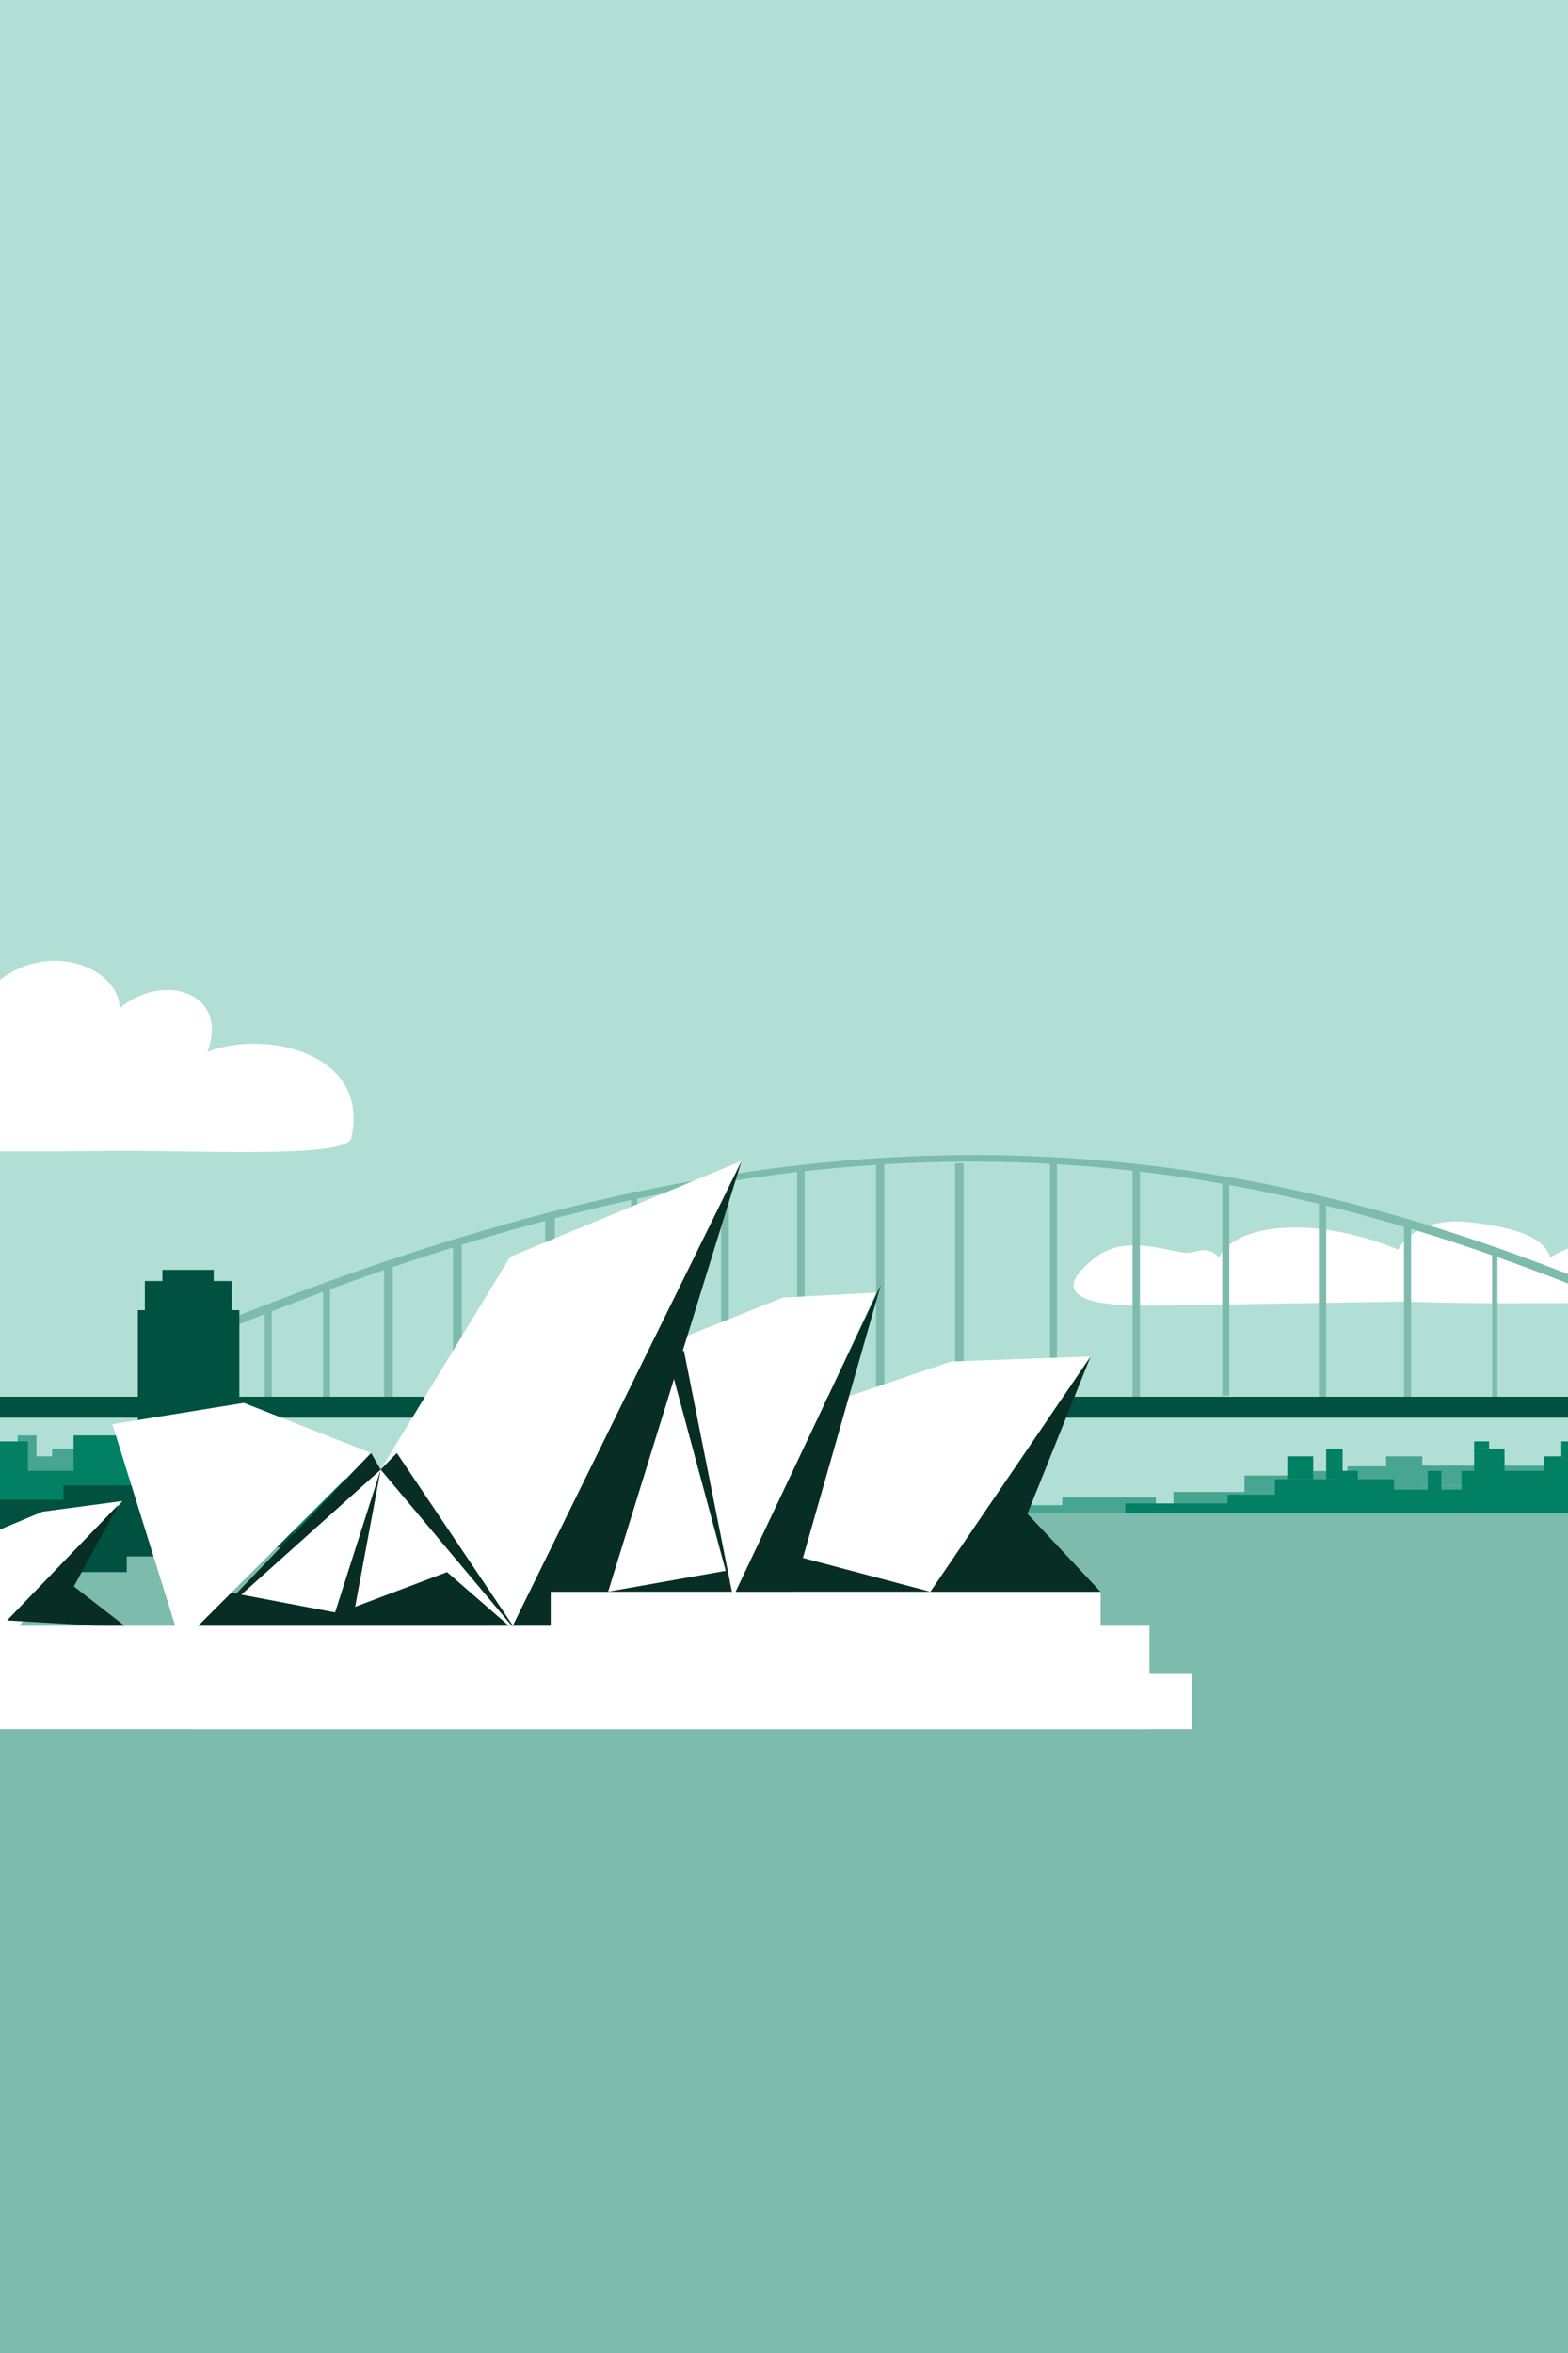 		<svg 
			viewBox="0, 0, 2000, 3000"
			width="100%" height="100%"
			preserveAspectRatio="xMidYMid slice"
		  version="1.1"
		  xmlns="http://www.w3.org/2000/svg"
		  xmlns:xlink="http://www.w3.org/1999/xlink"
  >
			  <g id="Background" class="lightest"  className="lightest">
			    <rect x="0" y="0" width="2000" height="3000" fill="#FFFFFF"/>
			  </g>
			  <defs>
			    <clipPath id="Clip_1">
			      <path d="M-1914.675,-297.918 L3914.675,-297.918 L3914.675,4071.96 L-1914.675,4071.96 z"/>
			    </clipPath>
			  </defs>
			  <g id="Sky" class="lightest" className="lightest">
			    <path d="M-0,0 L2000,0 L2000,1929.37 L-0,1929.37 z" fill="#B2DFD5"/>
			  </g>
			
			  <g id="Clouds">
			    <path d="M-251.822,1478.239 C-141.081,1464.409 10.409,1469.302 121.737,1467.491 C241.797,1465.537 442.196,1478.235 448.095,1450.885 C472.476,1342.464 338.658,1312.184 264.596,1341.092 C292.75,1265.299 208.748,1238.926 152.846,1285.217 C150.142,1223.298 26.617,1186.181 -36.125,1290.695 C-96.005,1202.786 -144.178,1261.837 -165.47,1254.74 C-147.774,1235.019 -199.333,1217.49 -199.333,1217.49 C-199.333,1217.49 -240.301,1240.664 -260.287,1237.808 C-291.133,1233.402 -305.393,1201.7 -344.946,1209.025 C-381.68,1215.827 -409.332,1251.486 -431.298,1278.445 C-451.156,1302.817 -479.455,1339.075 -477.013,1373.262 C-474.133,1413.583 -355.368,1476.383 -312.776,1479.932 C-291.532,1481.702 -270.762,1471.466 -248.435,1471.466" fill="#FFFFFF"/>
			    <path d="M2075.828,1215.697 L2075.828,1215.697" fill="#FFFFFF"/>
			    <path d="M1791.977,1659.401 C1881.824,1662.767 1971.436,1661.095 2061.191,1661.095 C2124.36,1661.095 2188.456,1669.561 2250.827,1669.561 C2254.003,1669.561 2266.514,1673.12 2267.758,1671.254 C2269.856,1668.107 2266.065,1656.472 2266.065,1652.629 C2266.065,1641.815 2267.895,1629.061 2259.292,1620.459 C2247.852,1609.018 2141.095,1611.02 2125.532,1611.993 C2109.232,1580.818 2046.563,1563.023 1977.212,1603.117 C1969.967,1577.723 1933.366,1565.015 1875.577,1558.381 C1802.634,1550.007 1783.511,1593.368 1783.511,1593.368 C1783.511,1593.368 1721.41,1565.015 1651.979,1565.015 C1603.237,1565.015 1566.099,1579.271 1554.899,1603.117 C1537.473,1585.46 1525.931,1598.694 1512.181,1597.319 C1485.407,1594.641 1435.345,1574.054 1397.407,1603.117 C1364.311,1628.47 1336.312,1664.794 1461.953,1664.794" fill="#FFFFFF"/>
			    <path d="M1817.407,1528.045 L1817.407,1528.045" fill="#FFFFFF"/>
			    <path d="M1973.693,1589.941 C1974.983,1589.425 1976.272,1588.909 1977.562,1588.393" fill="#FFFFFF"/>
			    <path d="M1822.049,1546.614 L1822.049,1546.614" fill="#FFFFFF"/>
			  </g>
			
			  <g id="Bg_city" class="lighter" className="lighter">
			    <path d="M475.605,1919.025 L2020.693,1919.025 L2020.693,1929.369 L475.605,1929.369 z" fill="#47A590"/>
			    <path d="M1805.475,1875.507 L2000,1875.507 L2000,1893.983 L1805.475,1893.983 z" fill="#47A590"/>
			    <path d="M1704.262,1893.983 L1933.463,1893.983 L1933.463,1948.108 L1704.262,1948.108 z" fill="#47A590"/>
			    <path d="M1587.34,1881.226 L1704.262,1881.226 L1704.262,1948.108 L1587.34,1948.108 z" fill="#47A590"/>
			    <path d="M1675.031,1875.507 L1762.773,1875.507 L1762.773,1930.798 L1675.031,1930.798 z" fill="#47A590"/>
			    <path d="M1718.715,1869.5 L1777.974,1869.5 L1777.974,1895.959 L1718.715,1895.959 z" fill="#47A590"/>
			    <path d="M1354.96,1909.117 L1474.298,1909.117 L1474.298,1930.798 L1354.96,1930.798 z" fill="#47A590"/>
			    <path d="M1194.895,1902.184 L1236.903,1902.184 L1236.903,1912.631 L1194.895,1912.631 z" fill="#47A590"/>
			    <path d="M880.987,1904.455 L923.747,1904.455 L923.747,1912.631 L880.987,1912.631 z" fill="#47A590"/>
			    <path d="M716.125,1899.343 L817.913,1899.343 L817.913,1923.326 L716.125,1923.326 z" fill="#47A590"/>
			    <path d="M451.022,1875.507 L549.145,1875.507 L549.145,1912.631 L451.022,1912.631 z" fill="#47A590"/>
			    <path d="M538,1885.999 L646,1885.999 L646,1912.631 L538,1912.631 z" fill="#47A590"/>
			    <path d="M-0,1856.769 L400.398,1856.769 L400.398,1905.698 L-0,1905.698 z" fill="#47A590"/>
			    <path d="M316.219,1837.705 L337.673,1837.705 L337.673,1869.5 L316.219,1869.5 z" fill="#47A590"/>
			    <path d="M352.5,1837.705 L374.066,1837.705 L374.066,1862.488 L352.5,1862.488 z" fill="#47A590"/>
			    <path d="M385,1842 L405.5,1842 L405.5,1869.5 L385,1869.5 z" fill="#47A590"/>
			    <path d="M66.5,1847.029 L106,1847.029 L106,1862.488 L66.5,1862.488 z" fill="#47A590"/>
			    <path d="M22.5,1830.08 L46.5,1830.08 L46.5,1862.488 L22.5,1862.488 z" fill="#47A590"/>
			    <path d="M1496.729,1902.184 L1626.102,1902.184 L1626.102,1921.834 L1496.729,1921.834 z" fill="#47A590"/>
			    <path d="M1026.287,1904.455 L1136.729,1904.455 L1136.729,1929.37 L1026.287,1929.37 z" fill="#B2DFD5"/>
			    <path d="M811.745,1909.117 L833.87,1909.117 L833.87,1921.834 L811.745,1921.834 z" fill="#47A590"/>
			    <path d="M962.547,1903.884 L987.901,1903.884 L987.901,1912.06 L962.547,1912.06 z" fill="#47A590"/>
			    <path d="M1767.937,1856.769 L1814.118,1856.769 L1814.118,1899.343 L1767.937,1899.343 z" fill="#47A590"/>
			    <path d="M1775.281,1868.572 L1987.395,1868.572 L1987.395,1887.54 L1775.281,1887.54 z" fill="#47A590"/>
			  </g>
			  <g id="Sea" class="lighter" className="lighter">
			    <path d="M-0,1929.369 L2000,1929.369 L2000,2999.999 L-0,2999.999 z" fill="#7DBBAD"/>
			  </g>
			  <g id="Mid_city" class="primary">
			    <path d="M1864.339,1875.245 L2000,1875.245 L2000,1929.37 L1864.339,1929.37 z" fill="#028063"/>
			    <path d="M1969.242,1856.769 L2118.853,1856.769 L2118.853,1929.37 L1969.242,1929.37 z" fill="#028063"/>
			    <path d="M1821.184,1875.245 L1838.517,1875.245 L1838.517,1929.37 L1821.184,1929.37 z" fill="#028063"/>
			    <path d="M1704.262,1899.343 L1875.196,1899.343 L1875.196,1929.37 L1704.262,1929.37 z" fill="#028063"/>
			    <path d="M1626.102,1885.999 L1777.974,1885.999 L1777.974,1929.37 L1626.102,1929.37 z" fill="#028063"/>
			    <path d="M1565.735,1905.698 L1653.426,1905.698 L1653.426,1929.37 L1565.735,1929.37 z" fill="#028063"/>
			    <path d="M1435.252,1916.778 L1641.988,1916.778 L1641.988,1929.37 L1435.252,1929.37 z" fill="#028063"/>
			    <path d="M1880.28,1837.705 L1899.343,1837.705 L1899.343,1847.029 L1880.28,1847.029 z" fill="#028063"/>
			    <path d="M1880.28,1847.029 L1919.042,1847.029 L1919.042,1885.999 L1880.28,1885.999 z" fill="#028063"/>
			    <path d="M1691.553,1847.029 L1712.523,1847.029 L1712.523,1885.999 L1691.553,1885.999 z" fill="#028063"/>
			    <path d="M1704.262,1875.245 L1731.884,1875.245 L1731.884,1893.893 L1704.262,1893.893 z" fill="#028063"/>
			    <path d="M1641.988,1856.769 L1675.031,1856.769 L1675.031,1885.999 L1641.988,1885.999 z" fill="#028063"/>
			    <path d="M1991.483,1837.705 L2070.956,1837.705 L2070.956,1885.999 L1991.483,1885.999 z" fill="#028063"/>
			    <path d="M2084.893,1830.08 L2118.853,1830.08 L2118.853,1885.999 L2084.893,1885.999 z" fill="#028063"/>
			    <path d="M117.85,1885.999 L264.509,1885.999 L264.509,1972.994 L117.85,1972.994 z" fill="#028063"/>
			    <path d="M238.628,1905.698 L400.398,1905.698 L400.398,1972.994 L238.628,1972.994 z" fill="#028063"/>
			    <path d="M264.509,1875.245 L316.219,1875.245 L316.219,1946.381 L264.509,1946.381 z" fill="#028063"/>
			    <path d="M93.866,1830.08 L161.592,1830.08 L161.592,1885.999 L93.866,1885.999 z" fill="#028063"/>
			    <path d="M-19.011,1837.705 L35.645,1837.705 L35.645,1937.059 L-19.011,1937.059 z" fill="#028063"/>
			    <path d="M-43.963,1875.245 L264.509,1875.245 L264.509,1946.381 L-43.963,1946.381 z" fill="#028063"/>
			    <path d="M29.876,1905.698 L201.663,1905.698 L201.663,1984.26 L29.876,1984.26 z" fill="#028063"/>
			    <path d="M501.251,1893.893 L528.125,1893.893 L528.125,1929.369 L501.251,1929.369 z" fill="#028063"/>
			    <path d="M365.501,1862.488 L427.641,1862.488 L427.641,1899.343 L365.501,1899.343 z" fill="#028063"/>
			    <path d="M337.673,1875.245 L400.398,1875.245 L400.398,1919.025 L337.673,1919.025 z" fill="#028063"/>
			    <path d="M766.049,1919.025 L880.987,1919.025 L880.987,1929.37 L766.049,1929.37 z" fill="#028063"/>
			    <path d="M726.756,1905.698 L781.542,1905.698 L781.542,1929.37 L726.756,1929.37 z" fill="#028063"/>
			    <path d="M667.436,1912.06 L750.865,1912.06 L750.865,1929.37 L667.436,1929.37 z" fill="#028063"/>
			    <path d="M601.033,1893.893 L681.625,1893.893 L681.625,1929.37 L601.033,1929.37 z" fill="#028063"/>
			    <path d="M559.602,1905.698 L618.059,1905.698 L618.059,1929.37 L559.602,1929.37 z" fill="#028063"/>
			    <path d="M475.605,1912.06 L589.682,1912.06 L589.682,1946.381 L475.605,1946.381 z" fill="#028063"/>
			    <path d="M365.501,1885.999 L483.73,1885.999 L483.73,1946.381 L365.501,1946.381 z" fill="#028063"/>
			    <path d="M2185.498,1875.245 L2319.961,1875.245 L2319.961,1923.326 L2185.498,1923.326 z" fill="#028063"/>
			    <path d="M2229.729,1848.818 L2287.792,1848.818 L2287.792,1893.893 L2229.729,1893.893 z" fill="#028063"/>
			    <path d="M2310.31,1842 L2358.562,1842 L2358.562,1903.884 L2310.31,1903.884 z" fill="#028063"/>
			    <path d="M2358.562,1869.5 L2399.094,1869.5 L2399.094,1919.025 L2358.562,1919.025 z" fill="#028063"/>
			    <path d="M2343.122,1869.5 L2380.437,1869.5 L2380.437,1912.06 L2343.122,1912.06 z" fill="#028063"/>
			  </g>
			  <g id="Bridge_bars" class="lighter">
			    <path d="M2000,1633.245 L2008.937,1633.245 L2008.937,1783.28 L2000,1783.28 z" fill="#7DBBAD"/>
			    <path d="M1903.209,1591.094 L1910.004,1591.094 L1910.004,1781.833 L1903.209,1781.833 z" fill="#7DBBAD"/>
			    <path d="M1790.865,1557.307 L1799.809,1557.307 L1799.809,1780.795 L1790.865,1780.795 z" fill="#7DBBAD"/>
			    <path d="M1682.24,1528.245 L1691.553,1528.245 L1691.553,1780.795 L1682.24,1780.795 z" fill="#7DBBAD"/>
			    <path d="M1559.002,1505.604 L1567.978,1505.604 L1567.978,1779.357 L1559.002,1779.357 z" fill="#7DBBAD"/>
			    <path d="M1444.57,1486.615 L1454.011,1486.615 L1454.011,1780.795 L1444.57,1780.795 z" fill="#7DBBAD"/>
			    <path d="M1339.237,1482.167 L1348.179,1482.167 L1348.179,1780.794 L1339.237,1780.794 z" fill="#7DBBAD"/>
			    <path d="M1218.261,1483.286 L1229,1483.286 L1229,1781.833 L1218.261,1781.833 z" fill="#7DBBAD"/>
			    <path d="M1127.908,1482.167 L1117.428,1482.167 L1117.428,1781.833 L1127.908,1781.833 z" fill="#7DBBAD"/>
			    <path d="M1016.678,1487.654 L1026.287,1487.654 L1026.287,1781.833 L1016.678,1781.833 z" fill="#7DBBAD"/>
			    <path d="M919.71,1499.303 L929.598,1499.303 L929.598,1779.357 L919.71,1779.357 z" fill="#7DBBAD"/>
			    <path d="M804.807,1519.205 L812.796,1519.205 L812.796,1779.357 L804.807,1779.357 z" fill="#7DBBAD"/>
			    <path d="M695.357,1551.509 L707.711,1551.509 L707.711,1779.357 L695.357,1779.357 z" fill="#7DBBAD"/>
			    <path d="M577.809,1580.791 L588.995,1580.791 L588.995,1780.795 L577.809,1780.795 z" fill="#7DBBAD"/>
			    <path d="M489.883,1610.791 L501.027,1610.791 L501.027,1780.793 L489.883,1780.793 z" fill="#7DBBAD"/>
			    <path d="M412.095,1641.547 L420.977,1641.547 L420.977,1780.793 L412.095,1780.793 z" fill="#7DBBAD"/>
			    <path d="M337.673,1670.395 L346.65,1670.395 L346.65,1780.795 L337.673,1780.795 z" fill="#7DBBAD"/>
			    <path d="M238.628,1704 C924.52,1418.752 1466.118,1385.47 2109.9,1670.395 C2177.794,1700.444 2180.522,1713.045 2118.853,1685.89 C1505.682,1415.889 991.209,1403.414 264.509,1705 C241.738,1714.45 187.783,1725.146 238.628,1704 z" fill="#7DBBAD"/>
			  </g>
			  <g id="Bridge_4" class="darkest" className="darkest">
			    <path d="M184.76,1633.244 L295.636,1633.244 L295.636,1929.37 L184.76,1929.37 z" fill="#00513F"/>
			    <path d="M207.153,1618.985 L272.569,1618.985 L272.569,1919.024 L207.153,1919.024 z" fill="#00513F"/>
			    <path d="M175.807,1670.395 L305.278,1670.395 L305.278,1937.059 L175.807,1937.059 z" fill="#00513F"/>
			    <path d="M-0,1780.794 L2476.396,1780.794 L2476.396,1807.5 L-0,1807.5 z" fill="#00513F"/>
			    <path d="M2118.853,1633.245 L2229.729,1633.245 L2229.729,1929.37 L2118.853,1929.37 z" fill="#00513F"/>
			    <path d="M2141.246,1618.985 L2206.662,1618.985 L2206.662,1919.024 L2141.246,1919.024 z" fill="#00513F"/>
			    <path d="M2109.9,1670.395 L2239.371,1670.395 L2239.371,1946.381 L2109.9,1946.381 z" fill="#00513F"/>
			    <path d="M161.592,1919.025 L374.066,1919.025 L374.066,1971.946 L161.592,1971.946 z" fill="#00513F"/>
			    <path d="M-10.581,1912.06 L201.663,1912.06 L201.663,1984.26 L-10.581,1984.26 z" fill="#00513F"/>
			    <path d="M80.914,1893.893 L215.978,1893.893 L215.978,1937.059 L80.914,1937.059 z" fill="#00513F"/>
			    <path d="M2076.501,1905.698 L2141.246,1905.698 L2141.246,1946.381 L2076.501,1946.381 z" fill="#00513F"/>
			    <path d="M2218.644,1905.698 L2270.33,1905.698 L2270.33,1946.381 L2218.644,1946.381 z" fill="#00513F"/>
			    <path d="M2224.075,1885.999 L2287.792,1885.999 L2287.792,1930.798 L2224.075,1930.798 z" fill="#00513F"/>
			    <path d="M2100.179,1893.893 L2150.839,1893.893 L2150.839,1919.025 L2100.179,1919.025 z" fill="#00513F"/>
			    <path d="M2043.37,1930.798 L2211.411,1930.798 L2211.411,1957.561 L2043.37,1957.561 z" fill="#00513F"/>
			    <path d="M-34.5,1967 L161.68,1967 L161.68,2004.344 L-34.5,2004.344 z" fill="#00513F"/>
			  </g>
			  <g id="Under_white">
			    <path d="M851.895,1712.889 L1265.851,1873.661 L1188.15,2078.184 L706.192,2080.284 L851.895,1712.889 z" fill="#FFFFFF"/>
			    <path d="M214.795,2115.67 L851.895,2095.146 L485.56,1873.661 C485.56,1873.661 214.795,2115.67 214.795,2115.67 z" fill="#FFFFFF"/>
			  </g>
			  <g id="Under_shadows" class="darkest" className="darkest">
			    <path d="M1021.763,1985.696 L774.514,2029.476 L1186.939,2029.476 L1021.763,1985.696 z" fill="#082D25"/>
			    <path d="M570.211,2004.344 L649,2072.825 L242.535,2082.397 L288.925,2029.476 L431.777,2056.625 L570.211,2004.344 z" fill="#082D25"/>
			  </g>
			  <g id="White">
			    <path d="M945.878,1480.138 L734.228,2065.96 L485.56,1873.661 L650.729,1602.41 L945.878,1480.138 z" fill="#FFFFFF"/>
			    <path d="M473.324,1852.535 L230.391,2095.146 L143.287,1815.775 L311.102,1788.605 L473.324,1852.535 z" fill="#FFFFFF"/>
			    <path d="M851.895,1712.889 L998.818,1654.353 L1117.344,1647.982 L935.661,2039.822 L851.895,1712.889 z" fill="#FFFFFF"/>
			    <path d="M1213.31,1735.863 L1391.119,1729.437 L1186.939,2029.476 L1057.481,1788.605 L1213.31,1735.863 z" fill="#FFFFFF"/>
			    <path d="M-17.707,2123.959 L156.088,1913.717 L54.357,1927.281 L-17.707,1957.48 L-17.707,2123.959 z" fill="#FFFFFF"/>
			    <path d="M-113.686,1926.527 L-29.209,1964.923 L-17.707,2105.874 L-115.193,2115.67 L-113.686,1926.527 z" fill="#FFFFFF"/>
			  </g>
			  <g id="Shadows" class="darkest" className="darkest">
			    <path d="M945.878,1480.138 L762.153,2072.825 L654.003,2072.825 L945.878,1480.138 z" fill="#082D25"/>
			    <path d="M1123.445,1638.37 L916.679,2074.951 L998.818,2074.951 L1123.445,1638.37 z" fill="#082D25"/>
			    <path d="M1175.778,2045.451 L1391.119,1729.437 L1258.278,2059.951 L1175.778,2045.451 z" fill="#082D25"/>
			    <path d="M1299.278,1917.951 L1403.783,2029.477 L1258.278,2059.951 L1299.278,1917.951 z" fill="#082D25"/>
			    <path d="M151.455,1917.951 L8.981,2065.96 L161.68,2074.951 L94.193,2022.599 L151.455,1917.951 z" fill="#082D25"/>
			    <path d="M-17.707,1957.48 L-21.09,2065.96 L-29.209,1964.923 L-107.014,2021.078 L-40.71,1958.834 L-17.707,1957.48 z" fill="#082D25"/>
			    <path d="M872.291,1721.946 L935.661,2039.821 L851.895,1729.437 L872.291,1721.946 z" fill="#082D25"/>
			    <path d="M660.782,2082.397 L485.56,1873.661 L506.148,1852.535 L660.782,2082.397 z" fill="#082D25"/>
			    <path d="M473.324,1852.535 L485.56,1873.661 L252.844,2082.397 L473.324,1852.535 z" fill="#082D25"/>
			    <path d="M444.295,2095.147 L485.56,1873.661 L414.841,2095.147 L444.295,2095.147 z" fill="#082D25"/>
			  </g>
			  <g id="opera">
			    <path d="M-121.222,2072.824 L1466.118,2072.824 L1466.118,2204.597 L-121.222,2204.597 z" fill="#FFFFFF"/>
			    <path d="M242.536,2134.233 L1520.767,2134.233 L1520.767,2204.597 L242.536,2204.597 z" fill="#FFFFFF"/>
			    <path d="M702.456,2029.477 L1403.784,2029.477 L1403.784,2095.147 L702.456,2095.147 z" fill="#FFFFFF"/>
			    <path d="M1120.041,1875.245 L1441.095,1875.245 L1441.095,1919.025 L1120.041,1919.025 z" fill="#FFFFFF" display="none"/>
			  </g>
			</svg>